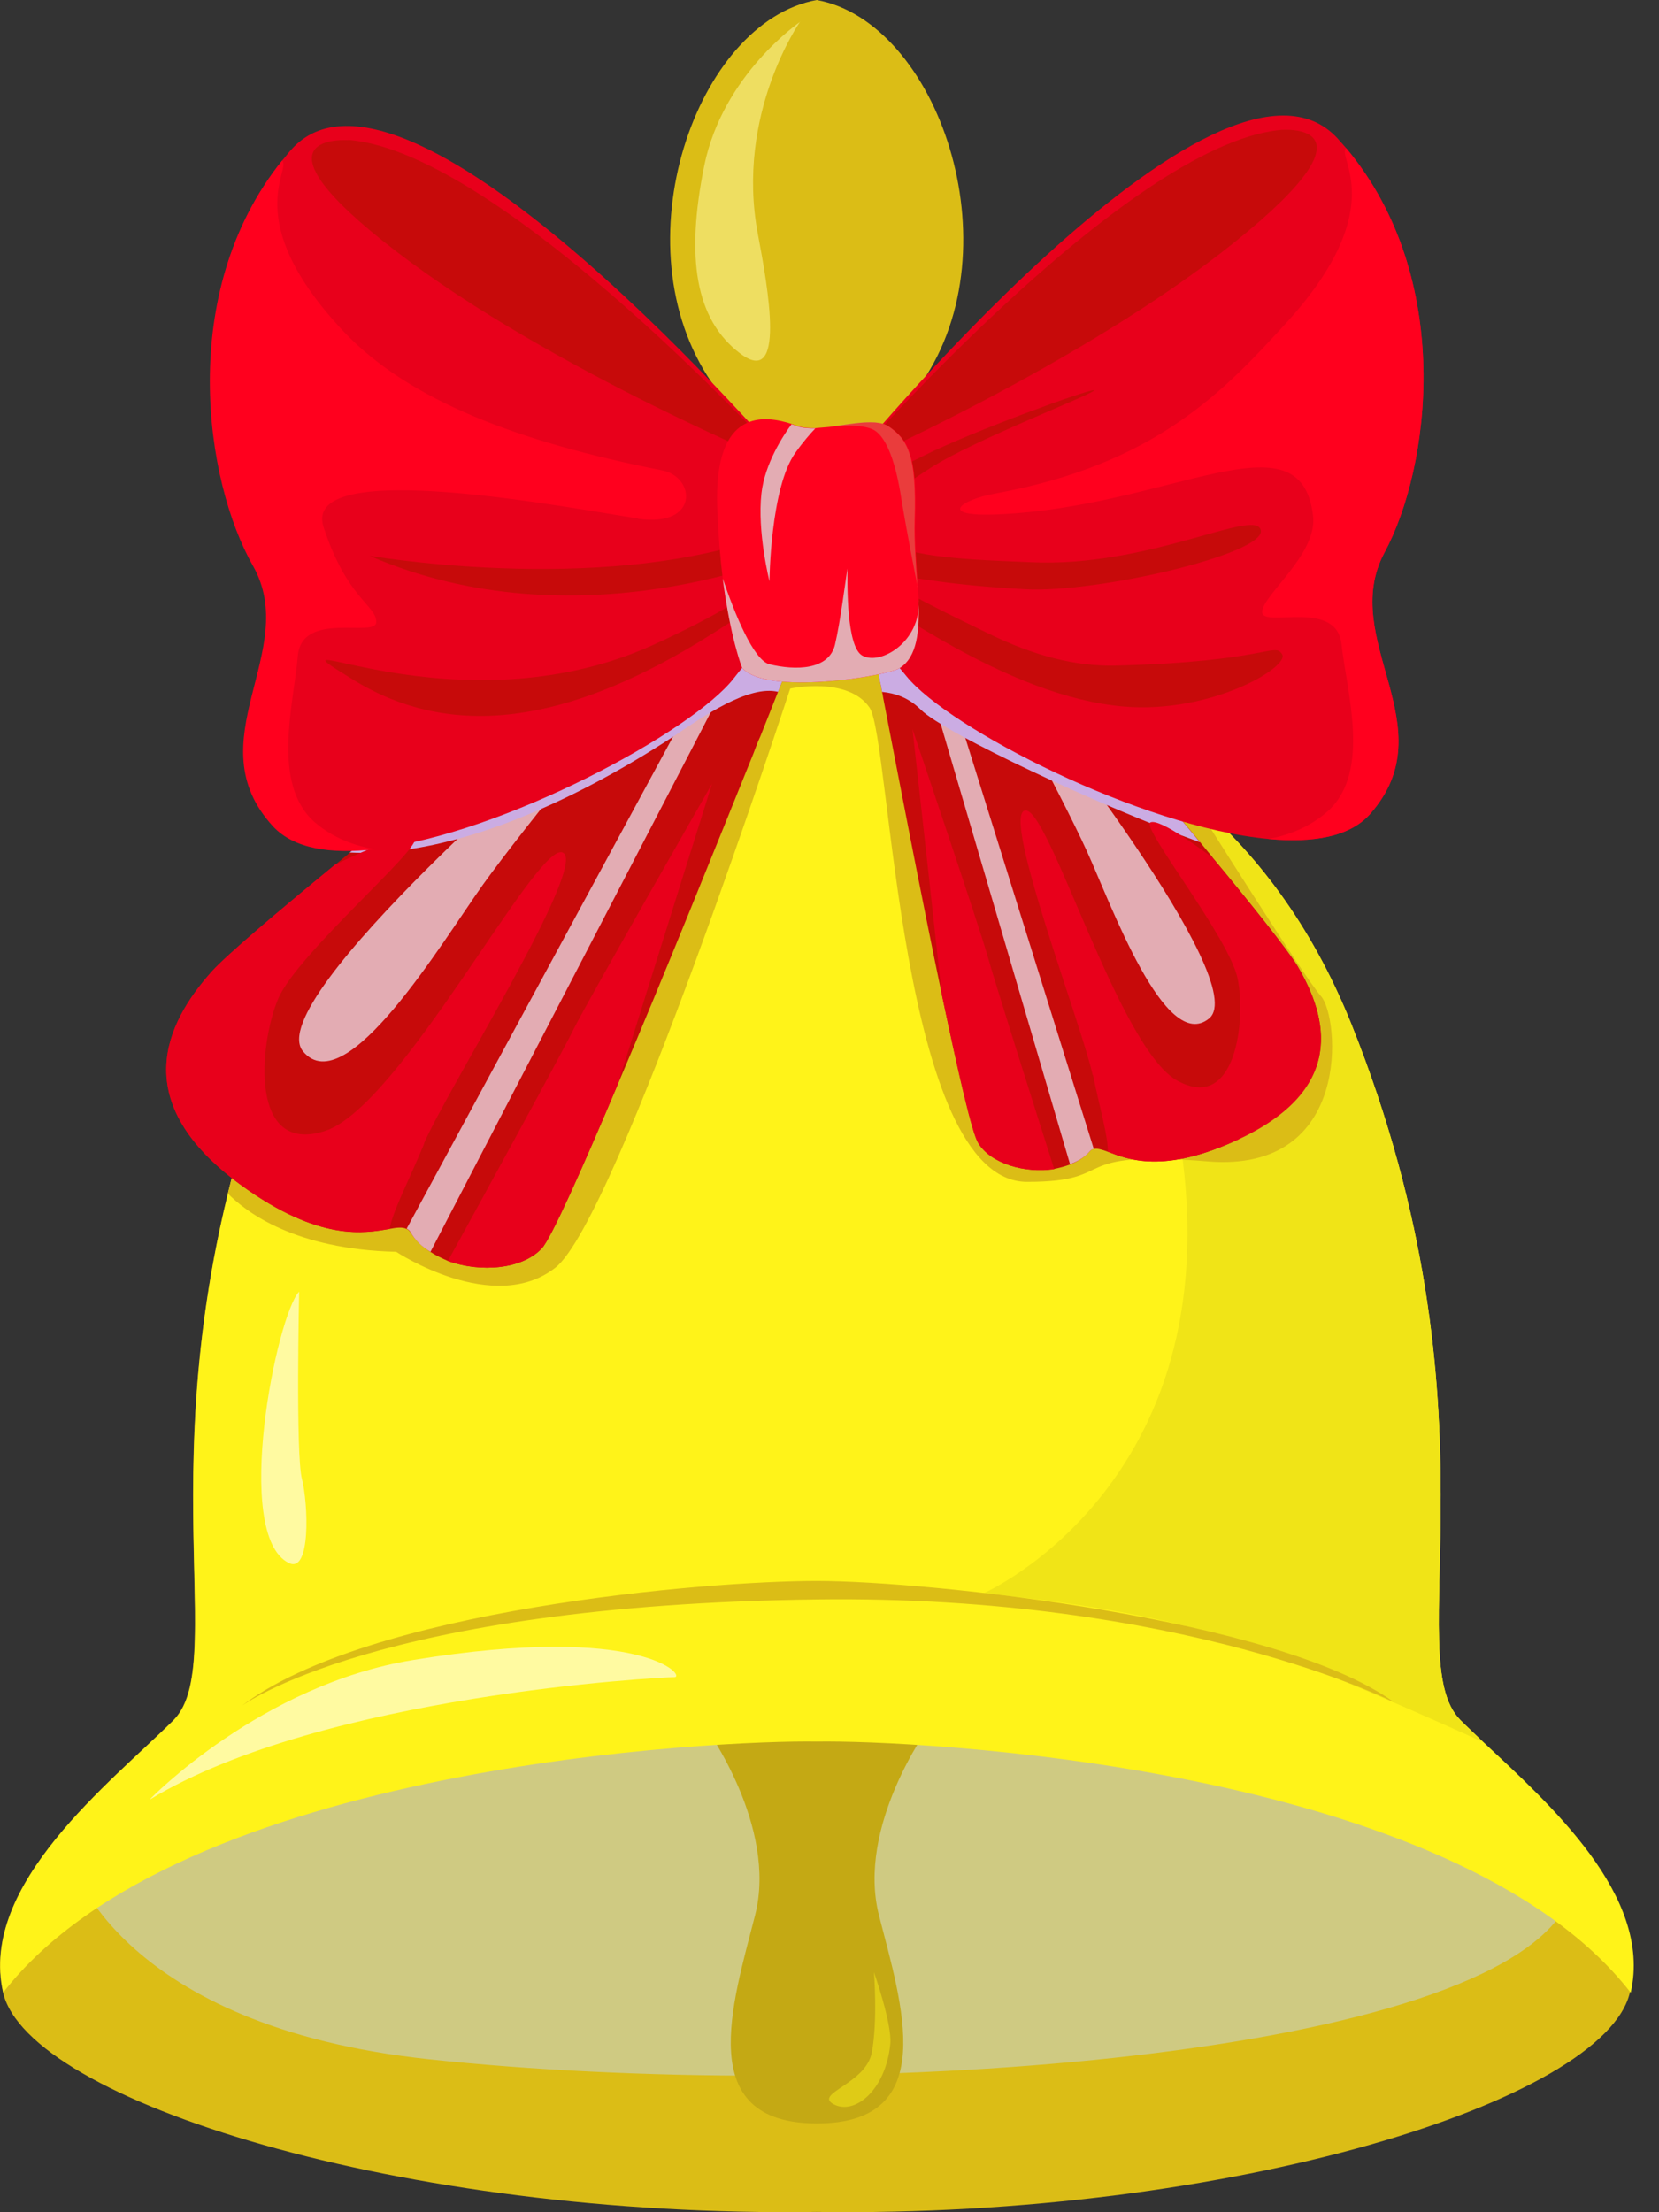 <svg width="57" height="76" viewBox="0 0 57 76" fill="none" xmlns="http://www.w3.org/2000/svg">
<rect x="0" y="0" width="57" height="76" fill="#333333" stroke="none"/>
<path d="M28.062 0C23.92 0.741 21.222 8.436 24.452 13.139C26.77 16.511 25.953 23.199 25.953 23.199L28.062 23.36L30.171 23.199C30.171 23.199 29.354 16.511 31.672 13.139C34.892 8.445 32.204 0.75 28.062 0Z" fill="#DBBD16"/>
<path d="M50.168 59.099C48.05 56.971 51.736 48.488 46.425 35.197C41.979 24.092 28.062 22.857 28.062 22.857C28.062 22.857 14.144 24.092 9.698 35.197C4.388 48.488 8.083 56.971 5.955 59.099C3.827 61.218 -0.742 64.733 0.103 68.447C0.958 72.162 13.812 76.199 28.052 75.99C42.293 76.199 55.146 72.162 56.001 68.447C56.847 64.723 52.277 61.218 50.149 59.099H50.168Z" fill="#DBBD16"/>
<g style="mix-blend-mode:multiply">
<path d="M2.488 64.02C2.488 64.02 4.122 69.616 14.743 70.746C28.793 72.248 50.453 70.813 53.712 65.645C56.97 60.477 27.283 54.312 27.283 54.312L2.488 64.02Z" fill="#CFCA82"/>
</g>
<path d="M31.89 59.346H24.243C24.243 59.346 26.722 62.747 25.943 65.797C25.164 68.846 23.815 72.95 28.071 72.95C32.327 72.95 30.978 68.837 30.199 65.797C29.42 62.747 31.9 59.346 31.9 59.346H31.89Z" fill="#C4A914"/>
<path d="M56.02 68.448C49.921 60.61 31.33 59.774 28.062 59.831C24.803 59.774 6.212 60.601 0.113 68.448C-0.733 64.724 3.837 61.218 5.965 59.1C7.76 57.304 5.395 50.958 7.836 41.002C8.273 39.216 8.872 37.307 9.67 35.283C9.679 35.255 9.698 35.217 9.708 35.188C11.427 30.913 14.002 28.092 16.738 26.249C21.108 23.313 25.858 22.848 28.071 22.848C29.012 22.848 30.427 22.933 32.071 23.256C33.752 23.589 35.681 24.178 37.609 25.185C38.73 25.764 39.861 26.496 40.934 27.408H40.953C40.953 27.408 40.953 27.427 40.963 27.436C43.1 29.232 45.048 31.73 46.435 35.188C51.745 48.479 48.05 56.962 50.178 59.09C50.406 59.318 50.672 59.565 50.947 59.831C53.237 61.978 56.78 65.123 56.03 68.448H56.02Z" fill="#FFF319"/>
<g style="mix-blend-mode:multiply">
<path d="M50.938 59.84C50.938 59.84 46.387 57.769 43.737 56.781C39.69 55.271 35.386 54.938 33.809 54.729C33.809 54.729 42.587 50.853 40.469 38.741C38.379 26.809 32.261 23.389 32.071 23.284C36.688 24.196 43.157 27.018 46.435 35.207C51.745 48.497 48.05 56.981 50.178 59.109C50.406 59.337 50.672 59.584 50.947 59.85L50.938 59.84Z" fill="#F0E417"/>
</g>
<path d="M10.278 44.374C10.278 44.374 10.154 49.951 10.373 50.806C10.591 51.661 10.686 54.084 9.917 53.694C7.979 52.715 9.508 45.172 10.278 44.374Z" fill="#FFFAA1"/>
<path d="M28.062 54.312C24.233 54.312 12.615 55.3 8.292 58.615C8.292 58.615 12.9 55.138 28.062 54.948C40.659 54.786 47.898 58.482 47.898 58.482C43.927 55.594 31.89 54.312 28.062 54.312Z" fill="#DBBD16"/>
<path opacity="0.46" d="M30.028 67.754C30.028 67.754 30.655 69.531 30.589 70.224C30.427 71.82 29.363 72.666 28.651 72.295C27.938 71.925 29.743 71.602 29.952 70.519C30.161 69.436 30.028 67.754 30.028 67.754Z" fill="#FFF319"/>
<path opacity="0.54" d="M27.492 0.75C27.492 0.75 24.832 2.555 24.195 5.7C23.559 8.844 23.882 10.982 25.44 12.15C26.998 13.319 26.399 9.946 26.038 8.037C25.259 3.923 27.492 0.741 27.492 0.741V0.75Z" fill="#FFFAA1"/>
<path d="M5.157 61.807C5.157 61.807 8.967 57.874 14.192 57.029C22.115 55.737 23.597 57.618 23.169 57.618C22.742 57.618 11.104 58.216 5.157 61.817V61.807Z" fill="#FFFAA1"/>
<g style="mix-blend-mode:multiply">
<path d="M41.504 39.9C36.526 39.491 38.521 40.603 35.291 40.603C30.883 40.603 30.617 25.384 29.876 24.31C29.135 23.227 27.15 23.655 27.15 23.655C27.15 23.655 21.203 41.885 19.084 43.548C16.956 45.22 13.612 43.006 13.612 43.006C10.145 42.921 8.473 41.657 7.827 41.002C8.264 39.216 8.862 37.306 9.66 35.283C11.655 31.578 14.353 28.519 16.728 26.258C21.098 23.322 25.848 22.857 28.062 22.857C29.002 22.857 30.418 22.942 32.061 23.265C33.743 23.598 35.671 24.187 37.6 25.194L40.925 27.417H40.944C40.944 27.417 40.944 27.436 40.953 27.445C41.181 27.806 44.791 33.554 45.39 34.228C46.017 34.931 46.482 40.308 41.504 39.9Z" fill="#DBBD16"/>
</g>
<path d="M27.15 22.705C27.15 22.705 26.751 23.731 26.124 25.298C26.038 25.479 25.962 25.678 25.886 25.887C24.661 28.918 22.799 33.563 21.231 37.24C19.977 40.213 18.942 42.531 18.619 42.883C17.954 43.605 16.519 43.728 15.389 43.32C15.18 43.225 14.99 43.139 14.8 43.016C14.505 42.835 14.277 42.617 14.106 42.341C14.068 42.284 14.021 42.237 13.964 42.218C13.831 42.151 13.641 42.17 13.384 42.218C12.548 42.36 10.99 42.683 8.273 40.707C4.388 37.867 5.661 35.178 7.285 33.364C7.798 32.803 9.461 31.388 11.522 29.697C11.522 29.697 11.525 29.697 11.532 29.697C12.254 29.098 13.023 28.471 13.812 27.825C15.512 26.457 17.279 25.032 18.818 23.807C21.317 21.812 23.217 20.33 23.217 20.33L26.95 22.591L27.15 22.714V22.705Z" fill="#C70A0A"/>
<g style="mix-blend-mode:multiply">
<path d="M25.345 22.686L25.269 22.828L24.11 25.07L14.79 43.006C14.496 42.835 14.268 42.617 14.106 42.332C14.078 42.275 14.021 42.237 13.973 42.208L23.141 25.279L24.395 22.952L24.49 22.79L25.354 22.676L25.345 22.686Z" fill="#E3ACB3"/>
</g>
<g style="mix-blend-mode:multiply">
<path d="M20.101 24.842C20.101 24.842 8.938 34.342 10.411 36.119C11.883 37.895 15.199 32.347 16.595 30.39C17.992 28.433 22.219 23.284 22.219 23.284L20.11 24.833L20.101 24.842Z" fill="#E3ACB3"/>
</g>
<g style="mix-blend-mode:multiply">
<path d="M27.15 22.705C27.15 22.705 27.064 22.933 26.732 23.769C25.725 23.522 24.138 24.624 23.141 25.299C22.067 26.002 16.662 29.526 12.016 29.288C13.717 27.921 17.289 25.023 18.828 23.797L26.96 22.581L27.159 22.705H27.15Z" fill="#CBACE3"/>
</g>
<path d="M14.581 39.273C14.021 40.622 13.517 41.553 13.384 42.218C12.548 42.36 10.99 42.683 8.273 40.707C4.388 37.867 5.661 35.178 7.285 33.364C7.798 32.803 9.461 31.388 11.522 29.697C11.522 29.697 11.525 29.697 11.532 29.697C11.826 29.554 13.907 28.538 14.239 28.785C14.6 29.051 10.23 32.737 9.556 34.314C8.9 35.881 8.558 39.691 11.161 38.855C13.764 38.028 18.429 28.908 19.331 29.288C20.243 29.659 15.389 37.382 14.562 39.292L14.581 39.273Z" fill="#E8001B"/>
<path d="M24.471 26.904C24.471 26.904 22.723 32.461 21.231 37.24C19.977 40.213 18.942 42.531 18.619 42.883C17.954 43.605 16.519 43.728 15.389 43.32C16.462 41.372 19.293 36.204 19.702 35.368C20.215 34.342 24.471 26.913 24.471 26.913V26.904Z" fill="#E8001B"/>
<path d="M42.559 39.14C39.975 40.346 38.74 39.824 38.065 39.568C37.856 39.492 37.695 39.444 37.581 39.472C37.533 39.472 37.476 39.511 37.448 39.548C37.258 39.758 37.039 39.9 36.764 40.005C36.593 40.071 36.412 40.118 36.222 40.157C35.215 40.318 34.037 39.976 33.61 39.264C33.401 38.922 32.926 36.822 32.356 34.153C31.662 30.837 30.864 26.666 30.342 23.959C30.332 23.892 30.323 23.826 30.304 23.769C30.285 23.645 30.266 23.532 30.237 23.427C30.076 22.572 29.952 21.898 29.876 21.498C29.829 21.242 29.8 21.099 29.8 21.099L29.99 21.023L33.458 19.75C33.458 19.75 34.797 21.299 36.545 23.351C37.419 24.387 38.398 25.536 39.367 26.695C39.595 26.961 39.823 27.236 40.051 27.512C40.45 27.997 40.849 28.462 41.229 28.927C41.371 29.099 41.504 29.27 41.647 29.431C41.647 29.431 41.647 29.434 41.647 29.441C43.091 31.179 44.24 32.633 44.573 33.174C45.627 34.95 46.254 37.392 42.559 39.121V39.14Z" fill="#C70A0A"/>
<g style="mix-blend-mode:multiply">
<path d="M31.301 21.384L31.339 21.517L31.938 23.57L36.764 39.995C37.03 39.9 37.267 39.758 37.448 39.548C37.486 39.501 37.533 39.482 37.581 39.472L32.717 23.912L32.052 21.774L32.004 21.631L31.301 21.394V21.384Z" fill="#E3ACB3"/>
</g>
<g style="mix-blend-mode:multiply">
<path d="M35.32 24.035C35.32 24.035 43.053 33.754 41.542 34.989C40.032 36.224 38.179 31.075 37.334 29.222C36.488 27.36 33.819 22.401 33.819 22.401L35.32 24.035Z" fill="#E3ACB3"/>
</g>
<g style="mix-blend-mode:multiply">
<path d="M41.229 28.937C37.847 27.712 32.489 25.213 31.643 24.387C31.235 23.978 30.779 23.817 30.304 23.769C30.285 23.645 30.266 23.532 30.237 23.427C30.076 22.572 29.952 21.898 29.876 21.498L36.165 23.741C36.868 24.567 38.141 25.631 39.367 26.704C39.595 26.971 39.823 27.246 40.051 27.521C40.45 28.006 40.849 28.471 41.229 28.937Z" fill="#CBACE3"/>
</g>
<path d="M37.552 36.927C37.799 38.133 38.065 38.998 38.065 39.568C38.74 39.824 39.975 40.347 42.559 39.14C46.254 37.411 45.627 34.97 44.573 33.193C44.24 32.642 43.091 31.198 41.647 29.46C41.647 29.46 41.644 29.456 41.637 29.45C41.419 29.289 39.861 28.101 39.528 28.253C39.186 28.415 42.217 32.186 42.521 33.611C42.815 35.017 42.473 38.238 40.45 37.126C38.426 36.015 36.032 27.674 35.215 27.845C34.398 28.006 37.172 35.217 37.543 36.936L37.552 36.927Z" fill="#E8001B"/>
<path d="M31.349 25.033C31.349 25.033 31.9 29.944 32.356 34.153C32.916 36.832 33.391 38.931 33.61 39.273C34.037 39.976 35.215 40.318 36.222 40.166C35.652 38.38 34.142 33.621 33.933 32.851C33.676 31.92 31.349 25.042 31.349 25.042V25.033Z" fill="#E8001B"/>
<path d="M28.147 20.501C28.147 20.501 27.112 20.862 25.212 23.303C23.796 25.127 17.279 28.652 12.909 29.155C11.37 29.336 10.116 29.136 9.404 28.376C6.696 25.431 10.373 22.363 8.71 19.418C7.067 16.539 6.069 10.041 9.708 5.5C9.803 5.396 9.888 5.272 9.983 5.168C13.945 0.608 27.159 16.093 27.159 16.093L27.568 17.907L27.91 19.418L28.157 20.501H28.147Z" fill="#E8001B"/>
<path d="M11.959 4.817C11.959 4.817 8.264 4.532 13.612 8.636C18.961 12.74 27.15 16.093 27.15 16.093C27.15 16.093 17.289 5.206 11.959 4.807V4.817Z" fill="#C70A0A"/>
<path d="M27.9 19.418C26.77 20.273 25.392 21.213 23.948 22.097C19.54 24.747 15.588 25.498 12.102 23.332C8.615 21.185 15.655 25.251 22.466 22.145C27.036 20.055 27.188 19.009 27.188 19.009C27.188 19.009 19.882 22.211 12.7 19.095C13.299 19.19 21.991 20.596 27.568 17.907L27.91 19.418H27.9Z" fill="#C70A0A"/>
<path d="M21.925 17.812C19.797 17.499 10.335 15.637 11.114 18.098C11.912 20.558 12.928 20.796 12.928 21.366C12.928 21.936 10.354 20.948 10.23 22.553C10.097 24.149 9.309 26.923 10.81 28.244C11.456 28.804 12.225 29.07 12.89 29.174C11.351 29.355 10.097 29.155 9.385 28.395C6.677 25.451 10.354 22.382 8.691 19.437C7.048 16.558 6.05 10.06 9.689 5.52C10.05 5.805 8.197 7.553 11.807 11.39C14.068 13.775 17.84 15.191 22.751 16.16C23.891 16.378 24.043 18.126 21.915 17.822L21.925 17.812Z" fill="#FF001E"/>
<path d="M28.147 20.501C28.147 20.501 29.192 20.843 31.149 23.237C32.603 25.023 39.196 28.414 43.585 28.823C45.124 28.965 46.378 28.747 47.071 27.968C49.722 24.966 45.969 21.983 47.565 18.99C49.142 16.074 49.997 9.566 46.254 5.092C46.159 4.987 46.064 4.873 45.969 4.769C41.913 0.294 29.04 16.074 29.04 16.074L28.679 17.898L28.366 19.418L28.147 20.501Z" fill="#E8001B"/>
<path d="M43.984 4.465C43.984 4.465 47.67 4.104 42.416 8.322C37.163 12.54 29.04 16.084 29.04 16.084C29.04 16.084 38.654 4.987 43.984 4.465Z" fill="#C70A0A"/>
<path d="M28.366 19.418C29.515 20.244 30.912 21.157 32.375 22.002C34.569 23.256 36.65 24.102 38.607 24.273C41.618 24.529 44.326 22.904 44.05 22.477C43.775 22.049 43.556 22.733 38.35 22.866C36.925 22.904 35.481 22.506 33.98 21.774C31.51 20.577 30.617 20.121 30.741 19.874C30.864 19.627 31.653 20.055 35.234 20.244C37.704 20.378 43.471 19.029 43.319 18.221C43.167 17.413 39.49 19.513 35.396 19.314C33.733 19.238 31.092 19.19 30.408 18.535C29.477 17.642 30.902 16.767 31.957 16.084C33.505 15.086 37.752 13.471 37.581 13.405C37.438 13.357 33.429 14.81 31.757 15.646C30.133 16.454 29.012 16.986 28.888 16.929L28.385 19.418H28.366Z" fill="#C70A0A"/>
<path d="M34.303 17.67C40.231 17.413 44.687 14.145 45.114 17.717C45.276 19.038 43.366 20.453 43.366 21.023C43.366 21.593 45.931 20.548 46.093 22.144C46.264 23.74 47.109 26.486 45.646 27.844C45.01 28.424 44.25 28.699 43.585 28.823C45.124 28.965 46.378 28.747 47.071 27.968C49.722 24.966 45.969 21.983 47.565 18.99C49.142 16.074 49.997 9.566 46.254 5.092C45.893 5.386 47.793 7.087 44.269 11.01C42.055 13.442 39.718 15.95 34.18 16.957C33.03 17.166 32.156 17.765 34.303 17.67Z" fill="#FF001E"/>
<path d="M31.558 20.653C31.596 21.698 31.51 22.572 30.912 22.952C30.484 23.227 26.323 23.912 25.497 22.942C25.497 22.942 25.098 21.954 24.832 19.874C24.746 19.18 24.68 18.373 24.642 17.442C24.518 13.975 26.304 14.278 27.197 14.563C27.264 14.582 27.33 14.611 27.387 14.63C27.558 14.697 27.786 14.706 28.033 14.706C28.176 14.697 28.337 14.678 28.489 14.668C29.268 14.563 30.142 14.373 30.551 14.659C31.187 15.095 31.52 15.618 31.444 17.879C31.425 18.62 31.491 19.437 31.539 20.169V20.188C31.548 20.349 31.567 20.501 31.567 20.653H31.558Z" fill="#FF001E"/>
<g style="mix-blend-mode:multiply">
<path d="M31.558 20.653C31.596 21.698 31.51 22.572 30.912 22.952C30.484 23.227 26.323 23.912 25.497 22.942C25.497 22.942 25.098 21.954 24.832 19.874C25.24 21.081 25.886 22.667 26.428 22.819C27.33 23.038 28.48 23.028 28.689 22.145C28.869 21.384 29.05 19.95 29.116 19.532C29.116 20.083 29.078 22.221 29.629 22.524C30.266 22.876 31.643 22.021 31.558 20.663H31.567L31.558 20.653Z" fill="#E3ACB3"/>
</g>
<g style="mix-blend-mode:multiply">
<path d="M28.024 14.706C27.843 14.896 27.606 15.162 27.33 15.551C26.466 16.748 26.437 19.969 26.437 19.969C26.437 19.969 26.01 18.268 26.162 16.948C26.276 15.922 26.922 14.943 27.197 14.573C27.264 14.592 27.33 14.62 27.387 14.639C27.558 14.706 27.786 14.715 28.033 14.715L28.024 14.706Z" fill="#E3ACB3"/>
</g>
<g style="mix-blend-mode:lighten" opacity="0.35">
<path d="M31.529 20.159C31.482 19.941 31.149 18.25 30.969 17.138C30.788 15.95 30.484 15.067 30.057 14.791C29.62 14.516 28.47 14.659 28.47 14.659C29.249 14.554 30.123 14.364 30.532 14.649C31.168 15.086 31.501 15.608 31.425 17.869C31.406 18.61 31.472 19.427 31.52 20.159H31.529Z" fill="#C2AB74"/>
</g>
</svg>
